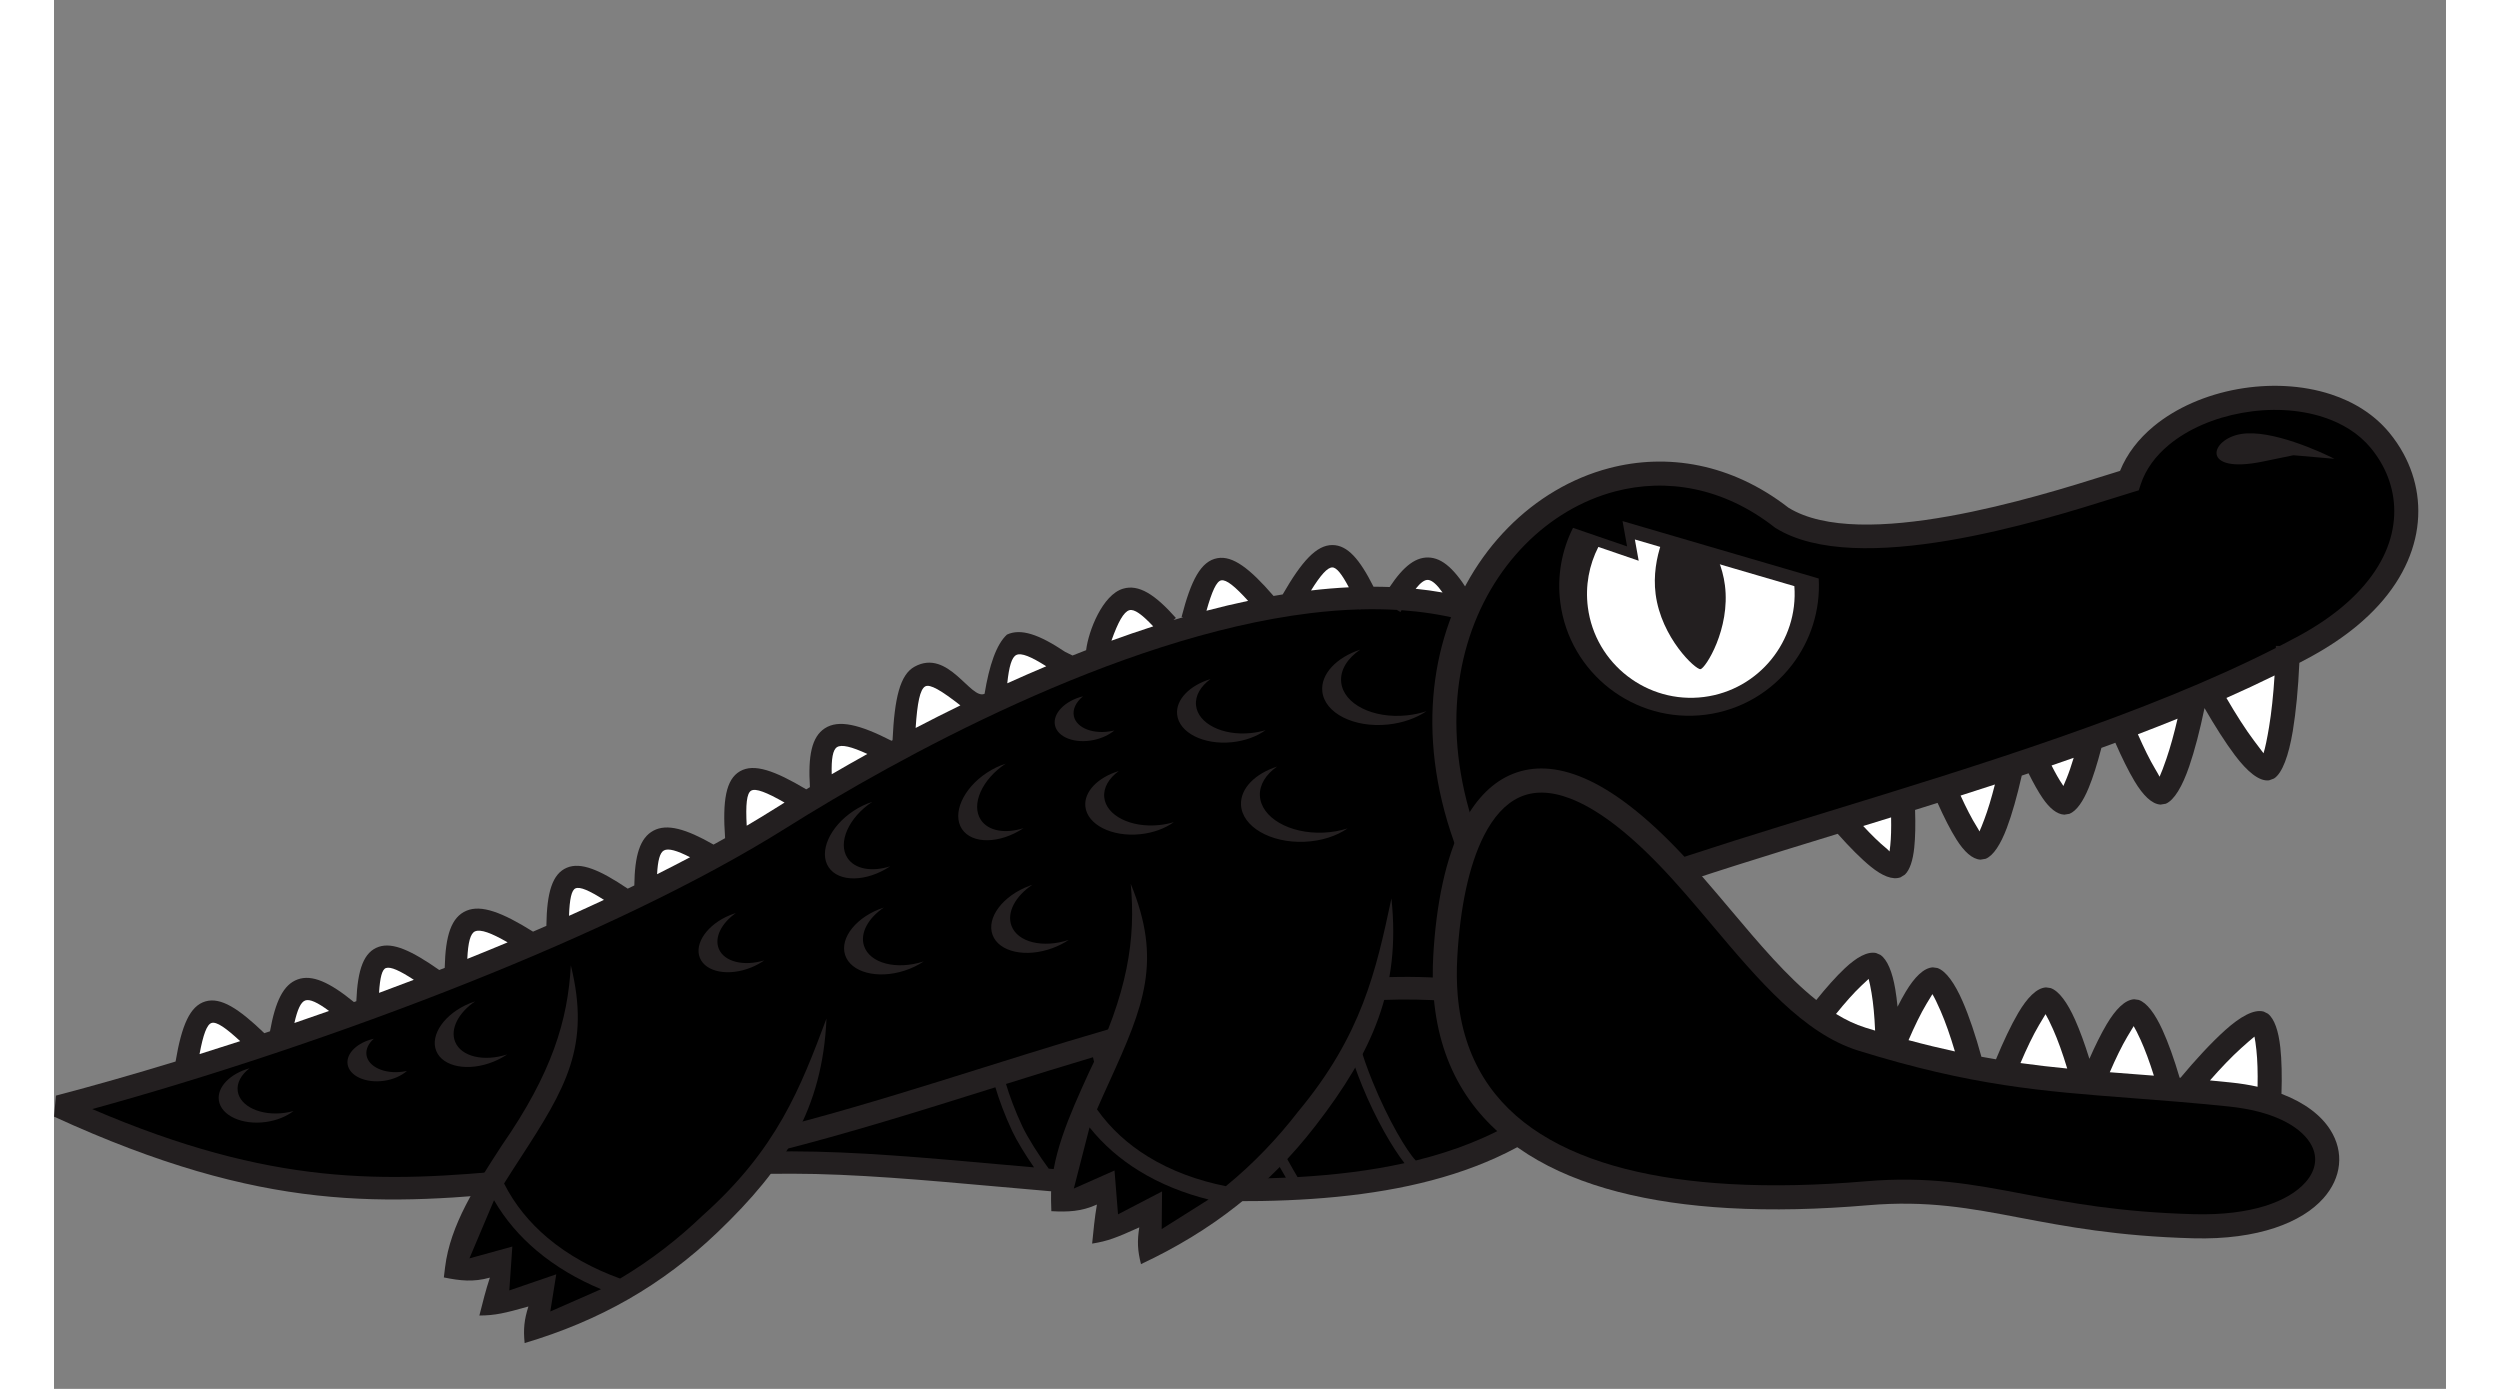 <svg
   xmlns:dc="http://purl.org/dc/elements/1.1/"
   xmlns:cc="http://creativecommons.org/ns#"
   xmlns:rdf="http://www.w3.org/1999/02/22-rdf-syntax-ns#"
   xmlns:svg="http://www.w3.org/2000/svg"
   xmlns="http://www.w3.org/2000/svg"
   version="1.1"
   viewBox="0 -50 310 180" height="100px" width="180px">
  <rect x="0" y="-50" width="310" height="180" fill="#808080" stroke="none"/>
  <g
     transform="matrix(1.25,0,0,-1.25,448.131,862.329)"
     class="body">
    <path
       d="m -211.372,667.713 c -1.56,2.728 -2.901,4.153 -4.38,4.33 -1.5,0.18 -2.813,-0.852 -4.274,-3.042 -0.554,0.021 -1.111,0.03 -1.673,0.031 -1.434,2.855 -2.691,4.312 -4.257,4.321 0,0 -0.004,0 -0.004,0 -1.651,0.008 -3.172,-1.677 -5.155,-5.12 -0.315,-0.051 -0.631,-0.104 -0.947,-0.159 -2.472,2.868 -4.227,4.189 -5.801,3.922 -1.742,-0.295 -2.76,-2.307 -3.734,-6.087 0,0 0.153,-0.039 0.153,-0.039 -0.331,-0.096 -0.661,-0.193 -0.991,-0.293 0,0 0.245,0.219 0.245,0.219 -2.173,2.45 -3.851,3.512 -5.475,3.032 -2.127,-0.628 -3.59,-4.376 -3.831,-6.375 -0.471,-0.182 -0.942,-0.366 -1.409,-0.553 0,0 -0.768,0.378 -0.768,0.378 -2.717,1.82 -4.599,2.46 -6.03,1.791 -1.098,-1.007 -1.834,-3.176 -2.321,-6.137 -1.45,-0.681 -3.753,4.736 -7.261,2.81 -1.505,-0.827 -2.077,-3.241 -2.28,-7.616 0,0 0.01,-4.9e-4 0.01,-4.9e-4 -0.04,-0.021 -0.079,-0.042 -0.119,-0.064 -3.338,1.708 -5.489,2.214 -6.911,1.292 -1.37,-0.889 -1.75,-2.854 -1.548,-6.1 -0.128,-0.076 -0.254,-0.153 -0.381,-0.229 -3.291,1.954 -5.419,2.714 -6.871,1.874 -1.461,-0.845 -1.822,-3.028 -1.542,-6.936 -0.396,-0.223 -0.795,-0.445 -1.197,-0.666 -2.886,1.65 -4.833,2.187 -6.225,1.449 -1.418,-0.753 -1.951,-2.594 -1.99,-5.687 -0.227,-0.11 -0.456,-0.22 -0.684,-0.331 -2.903,1.955 -4.861,2.781 -6.309,2.172 -1.51,-0.636 -2.08,-2.547 -2.126,-6.03 -0.459,-0.2 -0.92,-0.4 -1.383,-0.599 -3.226,2.021 -5.365,2.806 -6.883,2.177 -1.6,-0.663 -2.2,-2.582 -2.273,-5.933 -0.189,-0.075 -0.377,-0.149 -0.566,-0.222 -2.854,2 -4.798,2.896 -6.256,2.41 -1.562,-0.523 -2.208,-2.313 -2.342,-5.644 -0.083,-0.031 -0.166,-0.06 -0.248,-0.09 -2.537,2.071 -4.349,2.885 -5.836,2.348 -1.496,-0.542 -2.315,-2.302 -2.867,-5.377 -0.196,-0.065 -0.392,-0.13 -0.587,-0.196 -2.667,2.567 -4.522,3.753 -6.101,3.296 -1.607,-0.466 -2.467,-2.458 -3.101,-6.235 -4.386,-1.339 -8.565,-2.528 -12.405,-3.535 0,0 -0.195,-2.181 -0.195,-2.181 21.824,-10.009 34.237,-9.228 49.931,-7.64 3.285,0.158 6.557,0.49 9.814,0.96 5.029,0.436 10.531,0.771 16.788,0.764 6.434,-0.005 13.728,-0.659 21.298,-1.336 28.885,-2.585 61.676,-5.52 69.384,24.963 1.05,4.147 1.15,8.305 0.391,12.375 -0.777,4.169 -2.452,8.233 -4.926,12.086 -3.931,6.119 -9.316,9.709 -15.547,11.454 0,0 0,0 0,0 z"
       style="fill:#231f20;fill-opacity:1;fill-rule:nonzero;stroke:none" />
    <path
       d="m -295.978,639.225 c 0.074,1.426 0.287,2.241 0.713,2.466 0.458,0.243 1.335,-9.6e-4 2.708,-0.706 -1.117,-0.591 -2.26,-1.177 -3.42,-1.76 0,0 0,0 0,0 z m -9.131,-4.316 c 0.06,1.749 0.259,2.672 0.677,2.849 0.469,0.196 1.428,-0.228 2.948,-1.193 -1.192,-0.557 -2.402,-1.109 -3.625,-1.655 0,0 0,0 0,0 z m -10.546,-4.463 c 0.08,1.71 0.317,2.65 0.811,2.857 0.575,0.237 1.661,-0.158 3.371,-1.145 -1.385,-0.579 -2.779,-1.15 -4.181,-1.712 0,0 0,0 0,0 z m -9.15,-3.524 c 0.099,1.607 0.313,2.44 0.718,2.575 0.491,0.164 1.433,-0.267 2.889,-1.219 -1.201,-0.459 -2.405,-0.912 -3.607,-1.355 0,0 0,0 0,0 z m -8.777,-3.124 c 0.314,1.394 0.662,2.17 1.122,2.337 0.473,0.17 1.272,-0.197 2.472,-1.087 -1.203,-0.426 -2.401,-0.841 -3.594,-1.25 0,0 0,0 0,0 z m -9.834,-3.225 c 0.38,2.039 0.761,3.091 1.258,3.233 0.512,0.149 1.463,-0.506 2.954,-1.889 -1.42,-0.46 -2.824,-0.909 -4.212,-1.344 0,0 0,0 0,0 z m 74.246,33.815 c 0.171,2.613 0.452,4.012 0.994,4.31 0.496,0.272 1.664,-0.422 3.644,-1.968 -1.591,-0.777 -3.139,-1.56 -4.637,-2.341 0,0 0,0 0,0 z m -8.701,-4.798 c -0.044,1.599 0.109,2.524 0.543,2.807 0.475,0.308 1.491,0.059 3.153,-0.704 -1.289,-0.717 -2.524,-1.42 -3.697,-2.103 0,0 0,0 0,0 z m -8.814,-5.337 c -0.12,2.194 -0.002,3.367 0.46,3.635 0.475,0.274 1.6,-0.173 3.464,-1.234 -0.345,-0.214 -0.681,-0.424 -1.008,-0.628 -0.942,-0.592 -1.916,-1.185 -2.917,-1.773 0,0 0,0 0,0 z m 69.354,24.565 c 0.523,0.652 0.949,0.961 1.308,0.918 0.418,-0.05 0.901,-0.482 1.486,-1.304 -0.917,0.164 -1.85,0.29 -2.794,0.386 0,0 0,0 0,0 z m -10.845,-0.174 c 0.999,1.605 1.697,2.393 2.211,2.39 0,0 -0.004,0 -0.004,0 0.447,-0.002 0.99,-0.698 1.712,-2.062 -1.292,-0.063 -2.601,-0.174 -3.919,-0.328 0,0 0,0 0,0 z m -20.695,-5.206 c 0.693,1.948 1.271,2.987 1.859,3.16 0.504,0.148 1.297,-0.423 2.475,-1.674 -1.45,-0.467 -2.897,-0.964 -4.333,-1.486 0,0 0,0 0,0 z m 9.852,3.103 c 0.57,2.015 1.038,3.069 1.542,3.154 0.53,0.089 1.412,-0.62 2.777,-2.129 -1.434,-0.302 -2.876,-0.645 -4.318,-1.024 0,0 0,0 0,0 z m -20.65,-7.521 c 0.18,1.742 0.462,2.713 0.946,2.939 0.511,0.239 1.503,-0.163 3.094,-1.175 -1.364,-0.574 -2.713,-1.164 -4.04,-1.765 0,0 0,0 0,0 z"
       style="fill:#ffffff;fill-opacity:1;fill-rule:nonzero;stroke:none" />
    <path
       d="m -219.284,666.629 c 0,0 0.381,-0.221 0.381,-0.221 0.038,0.065 0.076,0.126 0.111,0.189 2.03,-0.143 3.997,-0.437 5.882,-0.903 0.045,-0.085 0.09,-0.169 0.136,-0.256 0,0 0.282,0.149 0.282,0.149 5.936,-1.561 11.042,-4.866 14.711,-10.577 2.318,-3.61 3.883,-7.396 4.603,-11.258 0.696,-3.739 0.602,-7.564 -0.363,-11.386 -0.809,-3.197 -1.926,-5.998 -3.309,-8.453 -19.696,9.566 -41.84,2.622 -65.358,-4.754 -12.005,-3.765 -24.373,-7.644 -36.902,-9.447 -2.697,-0.234 -5.251,-0.495 -7.713,-0.747 -0.619,-0.063 -1.231,-0.125 -1.838,-0.188 -0.615,-0.029 -1.23,-0.054 -1.845,-0.071 0,0 0.002,-0.113 0.002,-0.113 -13.828,-1.352 -25.364,-1.736 -44.039,6.282 11.582,3.181 25.663,7.788 39.17,13.183 12.135,4.845 23.819,10.331 32.837,16 11.252,7.072 34.149,19.762 54.238,22.227 1.742,0.214 3.462,0.349 5.151,0.397 0.006,-0.015 0.011,-0.028 0.018,-0.042 0,0 0.099,0.044 0.099,0.044 1.268,0.034 2.517,0.017 3.745,-0.055 0,0 0,0 0,0 z"
       style="fill-opacity:1;fill-rule:nonzero;stroke:none"
       class="colored" />
    <path
       d="m -260.904,617.132 c 0.355,-1.207 0.979,-2.919 1.746,-4.545 0.464,-0.988 1.385,-2.498 2.262,-3.759 -1.195,0.104 -2.388,0.211 -3.572,0.316 -7.612,0.683 -14.949,1.338 -21.509,1.346 -0.534,0 -1.064,-0.002 -1.587,-0.007 7.457,1.882 14.816,4.19 22.045,6.457 0.205,0.065 0.409,0.129 0.615,0.193 0,0 0,0 0,0 z"
       style="fill-opacity:1;fill-rule:nonzero;stroke:none"
       class="colored" />
    <path
       d="m -250.784,620.249 c 0.401,-1.839 1.087,-3.869 1.968,-5.758 0.872,-1.872 2.651,-4.759 4.143,-6.571 -3.562,0.192 -7.147,0.471 -10.701,0.777 -0.955,1.274 -2.193,3.233 -2.734,4.384 -0.756,1.607 -1.366,3.275 -1.694,4.397 3.032,0.95 6.04,1.885 9.019,2.771 0,0 0,0 0,0 z"
       style="fill-opacity:1;fill-rule:nonzero;stroke:none"
       class="colored" />
    <path
       d="m -237.542,623.785 c 0.31,-2.226 1.107,-4.643 2.054,-6.892 1.343,-3.189 3.437,-7.004 4.703,-9.129 -3.98,-0.176 -8.097,-0.116 -12.255,0.075 -1.469,1.438 -3.734,5.024 -4.721,7.143 -0.859,1.844 -1.526,3.824 -1.904,5.599 4.098,1.202 8.142,2.3 12.123,3.204 0,0 0,0 0,0 z"
       style="fill-opacity:1;fill-rule:nonzero;stroke:none"
       class="colored" />
    <path
       d="m -217.315,609.541 c -0.925,0.946 -2.866,4.209 -4.488,8.195 -1.063,2.609 -1.954,5.506 -2.286,8.241 9.119,0.787 17.828,-0.145 26.005,-4.06 -4.519,-6.674 -11.269,-10.417 -19.231,-12.376 0,0 0,0 0,0 z"
       style="fill-opacity:1;fill-rule:nonzero;stroke:none"
       class="colored" />
    <path
       d="m -225.249,625.87 c 0.342,-2.857 1.268,-5.868 2.368,-8.572 1.419,-3.484 3.183,-6.489 4.395,-8.031 -3.504,-0.775 -7.23,-1.226 -11.09,-1.444 -1.004,1.671 -3.352,5.983 -4.84,9.519 -0.926,2.202 -1.703,4.557 -1.986,6.696 3.777,0.822 7.497,1.46 11.153,1.832 0,0 0,0 0,0 z"
       style="fill-opacity:1;fill-rule:nonzero;stroke:none"
       class="colored" />
    <path
       d="m -246.315,633.89 c 1.709,-9.698 -7.897,-19.422 -7.651,-28.501 2.79,-0.15 4.928,1.844 5.611,1.965 -0.467,-0.082 -0.95,-2.449 -1.218,-5.117 2.085,0.224 4.413,2.641 4.925,2.731 0.163,-1.537 -0.56,-3.836 -0.384,-4.523 16.759,7.84 24.91,25.906 24.5,31.725 0,0 -25.784,1.719 -25.784,1.719 0,0 0,0 0,0 z"
       style="fill-opacity:1;fill-rule:evenodd;stroke:none"
       class="colored" />
    <path
       d="m -237.009,606.879 c -2.869,0.574 -5.649,1.569 -8.095,3.081 -2.033,1.253 -3.836,2.864 -5.264,4.883 0.413,0.956 0.852,1.92 1.292,2.887 3.575,7.854 5.496,12.516 2.203,20.502 0.533,-5.655 -0.264,-11.31 -4.32,-19.54 -2.045,-4.492 -4.058,-8.913 -3.938,-13.336 0,0 0.03,-1.068 0.03,-1.068 1.712,-0.092 3.106,-0.043 4.724,0.687 -0.233,-1.341 -0.358,-2.694 -0.495,-4.048 1.629,0.257 2.534,0.619 4.889,1.681 -0.227,-1.415 -0.183,-2.406 0.176,-3.808 7.309,3.419 13.179,7.982 18.121,14.38 5.887,7.624 8.834,14.224 7.844,23.533 -1.595,-7.486 -3.058,-14.162 -9.683,-22.114 -2.083,-2.696 -4.577,-5.349 -7.483,-7.718 0,0 0,0 0,0 z"
       style="fill:#231f20;fill-opacity:1;fill-rule:nonzero;stroke:none" />
    <path
       d="m -251.141,612.975 c 1.454,-1.823 3.195,-3.309 5.12,-4.498 2.215,-1.368 4.674,-2.342 7.22,-2.981 0,0 -4.86,-3.063 -4.86,-3.063 0,0 0.039,3.902 0.039,3.902 0,0 -4.566,-2.375 -4.566,-2.375 0,0 -0.364,4.545 -0.364,4.545 0,0 -4.218,-1.871 -4.218,-1.871 0,0 1.629,6.341 1.629,6.341 0,0 0,0 0,0 z"
       style="fill-opacity:1;fill-rule:nonzero;stroke:none"
       class="colored" />
    <path
       d="m -305.012,625.394 c 0.255,-9.843 -10.688,-18.037 -11.789,-27.051 2.736,-0.562 5.147,1.093 5.839,1.11 -0.474,-0.012 -1.301,-2.281 -1.962,-4.879 2.096,-0.087 4.756,1.958 5.275,1.971 -0.066,-1.543 -1.122,-3.71 -1.05,-4.416 17.735,5.269 28.475,21.929 28.932,27.744 0,0 -25.246,5.521 -25.246,5.521 0,0 0,0 0,0 z"
       style="fill-opacity:1;fill-rule:evenodd;stroke:none"
       class="colored" />
    <path
       d="m -299.812,597.302 c -2.752,0.993 -5.353,2.39 -7.548,4.246 -1.824,1.542 -3.369,3.402 -4.483,5.609 0.551,0.886 1.128,1.772 1.706,2.664 4.701,7.237 7.29,11.563 5.218,19.95 -0.312,-5.672 -1.937,-11.146 -7.168,-18.684 -2.689,-4.14 -5.334,-8.213 -5.871,-12.606 0,0 -0.129,-1.062 -0.129,-1.062 1.679,-0.344 3.065,-0.501 4.773,-0.021 -0.429,-1.291 -0.754,-2.61 -1.09,-3.929 1.649,0.012 2.599,0.236 5.084,0.936 -0.434,-1.364 -0.537,-2.352 -0.39,-3.79 7.734,2.298 14.215,5.94 20.051,11.536 6.952,6.666 10.844,12.756 11.244,22.11 -2.687,-7.168 -5.122,-13.554 -12.853,-20.436 -2.46,-2.358 -5.32,-4.611 -8.545,-6.523 0,0 0,0 0,0 z"
       style="fill:#231f20;fill-opacity:1;fill-rule:nonzero;stroke:none" />
    <path
       d="m -312.884,605.424 c 1.168,-2.018 2.67,-3.746 4.396,-5.206 1.989,-1.682 4.276,-3.009 6.7,-4.019 0,0 -5.261,-2.31 -5.261,-2.31 0,0 0.617,3.854 0.617,3.854 0,0 -4.867,-1.672 -4.867,-1.672 0,0 0.313,4.549 0.313,4.549 0,0 -4.448,-1.226 -4.448,-1.226 0,0 2.55,6.03 2.55,6.03 0,0 0,0 0,0 z"
       style="fill-opacity:1;fill-rule:nonzero;stroke:none"
       class="colored" />
    <path
       d="m -186.551,671.575 c -0.357,-0.572 -0.527,-1.266 -0.435,-1.984 0.213,-1.656 1.736,-2.833 3.391,-2.62 1.513,0.194 2.624,1.481 2.643,2.964 0,0 -5.6,1.639 -5.6,1.639 0,0 0,0 0,0 z"
       style="fill-opacity:1;fill-rule:evenodd;stroke:none"
       class="colored" />
    <path
       d="m -251.822,657.668 c -1.871,-0.459 -3.164,-1.785 -2.902,-3.007 0.271,-1.255 2.086,-1.936 4.043,-1.515 0.841,0.181 1.576,0.538 2.117,0.985 -0.053,-0.013 -0.105,-0.025 -0.159,-0.037 -1.956,-0.422 -3.771,0.26 -4.042,1.515 -0.153,0.715 0.226,1.467 0.944,2.059 0,0 0,0 0,0 z m -36.599,-22.688 c -2.326,-0.946 -3.726,-2.936 -3.12,-4.429 0.608,-1.492 3,-1.939 5.327,-0.992 0.496,0.203 0.949,0.451 1.351,0.733 -2.122,-0.646 -4.164,-0.155 -4.719,1.208 -0.477,1.174 0.288,2.655 1.768,3.695 -0.202,-0.061 -0.404,-0.132 -0.607,-0.215 0,0 0,0 0,0 z m 15.958,0.793 c -2.799,-0.917 -4.603,-3.125 -4.019,-4.925 0.585,-1.804 3.356,-2.532 6.167,-1.619 0.738,0.239 1.406,0.567 1.983,0.956 -0.009,-0.003 -0.018,-0.006 -0.025,-0.008 -2.812,-0.913 -5.582,-0.185 -6.167,1.62 -0.432,1.332 0.442,2.886 2.06,3.976 0,0 0,0 0,0 z m -3.151,10.013 c -2.466,-1.629 -3.625,-4.248 -2.58,-5.831 1.045,-1.583 3.909,-1.546 6.376,0.084 0.003,0.002 0.006,0.004 0.01,0.007 -1.875,-0.599 -3.652,-0.316 -4.427,0.858 -1.044,1.581 0.109,4.194 2.567,5.823 -0.649,-0.208 -1.311,-0.521 -1.946,-0.94 0,0 0,0 0,0 z m 13.825,3.956 c -2.467,-1.629 -3.626,-4.248 -2.581,-5.831 1.045,-1.583 3.909,-1.546 6.375,0.084 0.004,9.6e-4 0.006,0.004 0.01,0.006 -1.874,-0.599 -3.651,-0.316 -4.426,0.859 -1.043,1.58 0.109,4.193 2.568,5.823 -0.651,-0.208 -1.312,-0.521 -1.946,-0.941 0,0 0,0 0,0 z m 4.429,-11.716 c -2.772,-1.027 -4.494,-3.315 -3.835,-5.095 0.658,-1.778 3.457,-2.392 6.228,-1.364 0.613,0.228 1.176,0.516 1.672,0.848 -2.676,-0.883 -5.306,-0.251 -5.941,1.466 -0.514,1.385 0.417,3.079 2.163,4.245 -0.096,-0.032 -0.191,-0.064 -0.286,-0.1 0,0 0,0 0,0 z m 9.249,11.894 c -2.153,-0.652 -3.623,-2.13 -3.463,-3.676 0.196,-1.887 2.753,-3.176 5.693,-2.871 1.37,0.142 2.586,0.606 3.476,1.251 -0.476,-0.144 -0.985,-0.248 -1.518,-0.303 -2.939,-0.305 -5.497,0.985 -5.693,2.872 -0.104,1.007 0.485,1.986 1.504,2.727 0,0 0,0 0,0 z m 9.515,9.538 c -2.153,-0.652 -3.624,-2.13 -3.464,-3.676 0.196,-1.886 2.753,-3.177 5.693,-2.871 1.37,0.142 2.587,0.605 3.476,1.252 -0.477,-0.145 -0.984,-0.248 -1.517,-0.303 -2.94,-0.306 -5.498,0.985 -5.693,2.871 -0.104,1.008 0.485,1.987 1.505,2.727 0,0 0,0 0,0 z m 6.899,-9.074 c -2.265,-0.728 -3.813,-2.258 -3.74,-3.955 0.097,-2.267 3.057,-3.993 6.59,-3.841 1.755,0.075 3.328,0.599 4.456,1.386 -0.762,-0.246 -1.606,-0.4 -2.498,-0.438 -3.532,-0.151 -6.493,1.575 -6.591,3.842 -0.048,1.141 0.638,2.208 1.782,3.005 0,0 0,0 0,0 z m 8.619,12.125 c -2.459,-0.813 -4.118,-2.537 -3.929,-4.334 0.236,-2.258 3.298,-3.798 6.815,-3.429 1.551,0.162 2.936,0.669 3.982,1.379 -0.628,-0.208 -1.308,-0.355 -2.024,-0.431 -3.518,-0.369 -6.578,1.171 -6.815,3.429 -0.132,1.262 0.644,2.486 1.971,3.386 0,0 0,0 0,0 z M -338.234,619.104 c -2.001,-0.557 -3.376,-1.939 -3.181,-3.324 0.225,-1.584 2.421,-2.591 4.89,-2.242 1.13,0.16 2.126,0.578 2.854,1.135 -0.287,-0.08 -0.585,-0.143 -0.895,-0.187 -2.469,-0.35 -4.665,0.657 -4.89,2.241 -0.122,0.859 0.361,1.716 1.222,2.376 0,0 0,0 0,0 z m 12.886,3.063 c -1.685,-0.377 -2.878,-1.504 -2.72,-2.633 0.174,-1.223 1.867,-1.999 3.773,-1.729 0.971,0.137 1.813,0.522 2.384,1.026 -0.138,-0.031 -0.281,-0.058 -0.425,-0.078 -1.906,-0.27 -3.599,0.507 -3.773,1.729 -0.085,0.6 0.212,1.198 0.761,1.685 0,0 0,0 0,0 z m 9.957,3.675 c -2.596,-1.056 -4.16,-3.276 -3.482,-4.943 0.678,-1.665 3.346,-2.163 5.943,-1.106 0.511,0.208 0.982,0.461 1.405,0.747 -2.413,-0.778 -4.76,-0.239 -5.39,1.308 -0.544,1.338 0.355,3.033 2.075,4.196 -0.184,-0.059 -0.368,-0.126 -0.551,-0.201 0,0 0,0 0,0 z"
       style="fill:#231f20;fill-opacity:1;fill-rule:evenodd;stroke:none" />
  </g>
  <g
     transform="matrix(1.25,0,0,-1.25,448.131,862.329)"
     class="upper_jaw">
    <path
       d="m -173.57,643.413 c 1.216,-1.368 2.417,-2.585 3.429,-3.405 1.172,-0.951 2.241,-1.405 3.082,-1.108 0,0 0.456,0.285 0.456,0.285 0.515,0.499 0.83,1.477 0.967,2.791 0.112,1.068 0.137,2.409 0.086,3.913 0.775,0.242 1.552,0.486 2.332,0.731 0.666,-1.485 1.338,-2.813 1.948,-3.779 0.8,-1.271 1.648,-2.062 2.504,-2.107 0,0 0.538,0.09 0.538,0.09 0.802,0.333 1.547,1.491 2.188,3.188 0.534,1.412 1.07,3.303 1.551,5.437 0.237,0.079 0.47,0.158 0.706,0.237 0.505,-1.021 1.002,-1.91 1.462,-2.581 0.711,-1.036 1.465,-1.667 2.244,-1.707 0,0 0.54,0.089 0.54,0.089 0.73,0.304 1.403,1.268 1.987,2.689 0.449,1.092 0.9,2.52 1.319,4.147 0.483,0.175 0.964,0.352 1.445,0.53 0.668,-1.525 1.354,-2.922 1.991,-3.986 0.869,-1.453 1.788,-2.377 2.698,-2.425 0,0 0.54,0.089 0.54,0.089 0.88,0.368 1.719,1.799 2.431,3.875 0.558,1.627 1.109,3.732 1.585,6.043 1.056,-1.828 2.166,-3.582 3.153,-4.893 1.27,-1.684 2.511,-2.732 3.54,-2.6 0,0 0.512,0.189 0.512,0.189 0.865,0.554 1.526,2.391 1.948,4.922 0.326,1.965 0.564,4.438 0.68,7.072 0.38,0.201 0.76,0.402 1.134,0.605 1.859,1.009 3.46,2.088 4.818,3.214 3.399,2.816 5.315,5.942 6.041,9.021 0,0 8e-4,-0.004 8e-4,-0.004 0.74,3.137 0.24,6.204 -1.194,8.846 -0.418,0.773 -0.917,1.507 -1.484,2.192 -1.565,1.887 -3.67,3.189 -6.034,3.963 -3.006,0.985 -6.438,1.125 -9.689,0.538 -3.255,-0.588 -6.359,-1.914 -8.7,-3.854 -1.549,-1.283 -2.765,-2.834 -3.485,-4.62 -0.453,-0.138 -0.859,-0.266 -1.319,-0.41 -7.252,-2.278 -25.579,-8.037 -33.06,-3.404 -5.933,4.602 -12.582,5.678 -18.601,4.093 -3.893,-1.025 -7.511,-3.166 -10.484,-6.184 -2.96,-3.005 -5.286,-6.88 -6.611,-11.387 -2.607,-8.868 -1.344,-20.194 6.603,-32.13 0,0 0.708,-1.064 0.708,-1.064 0,0 1.046,0.733 1.046,0.733 5.491,3.849 17.935,7.67 32.236,12.06 0.071,0.021 0.142,0.043 0.213,0.065 0,0 0,0 0,0 z"
       style="fill:#231f20;fill-opacity:1;fill-rule:nonzero;stroke:none" />
    <path
       d="m -206.372,634.033 c -6.886,10.86 -7.956,21.044 -5.613,29.02 1.205,4.1 3.312,7.616 5.99,10.333 2.663,2.704 5.888,4.617 9.35,5.528 5.322,1.401 11.229,0.425 16.514,-3.711 0,0 0.109,-0.079 0.109,-0.079 8.441,-5.267 27.582,0.747 35.153,3.126 0.87,0.273 1.608,0.506 1.883,0.587 0,0 0.627,0.187 0.627,0.187 0,0 0.203,0.618 0.203,0.618 0.52,1.584 1.556,2.963 2.925,4.098 1.999,1.657 4.698,2.796 7.561,3.313 2.868,0.519 5.869,0.404 8.468,-0.447 1.94,-0.636 3.65,-1.681 4.889,-3.177 0.47,-0.566 0.877,-1.167 1.218,-1.794 1.148,-2.117 1.549,-4.575 0.957,-7.086 0,0 0.002,-0.005 0.002,-0.005 -0.606,-2.572 -2.255,-5.22 -5.203,-7.664 -1.242,-1.029 -2.709,-2.019 -4.42,-2.947 -0.649,-0.353 -1.309,-0.701 -1.979,-1.045 0,0 -0.404,0.009 -0.404,0.009 -0.002,-0.072 -0.004,-0.145 -0.006,-0.218 -13.463,-6.848 -30.981,-12.226 -46.361,-16.947 -13.661,-4.194 -25.65,-7.875 -31.86,-11.699 0,0 0,0 0,0 z"
       style="fill-opacity:1;fill-rule:nonzero;stroke:none"
       class="colored" />
    <path
       d="m -157.273,648.528 c -0.355,-1.405 -0.729,-2.648 -1.104,-3.637 -0.194,-0.515 -0.362,-0.933 -0.497,-1.233 -0.069,0.14 -0.163,0.31 -0.287,0.506 -0.519,0.825 -1.093,1.948 -1.671,3.214 1.185,0.379 2.371,0.761 3.559,1.15 0,0 0,0 0,0 z"
       style="fill:#ffffff;fill-opacity:1;fill-rule:nonzero;stroke:none" />
    <path
       d="m -149.104,651.295 c -0.251,-0.837 -0.503,-1.572 -0.752,-2.176 -0.12,-0.294 -0.227,-0.546 -0.318,-0.748 -0.023,0.043 -0.053,0.09 -0.087,0.139 -0.352,0.513 -0.738,1.194 -1.138,1.987 0.766,0.264 1.532,0.529 2.295,0.798 0,0 0,0 0,0 z"
       style="fill:#ffffff;fill-opacity:1;fill-rule:nonzero;stroke:none" />
    <path
       d="m -128.277,659.833 c -0.125,-1.999 -0.321,-3.847 -0.574,-5.361 -0.202,-1.214 -0.397,-2.159 -0.572,-2.708 -0.216,0.282 -0.554,0.731 -0.974,1.289 -0.888,1.179 -1.898,2.767 -2.874,4.446 1.709,0.758 3.377,1.535 4.994,2.333 0,0 0,0 0,0 z"
       style="fill:#ffffff;fill-opacity:1;fill-rule:nonzero;stroke:none" />
    <path
       d="m -138.333,655.352 c -0.366,-1.574 -0.756,-2.989 -1.151,-4.137 -0.283,-0.825 -0.527,-1.474 -0.716,-1.884 -0.11,0.206 -0.26,0.481 -0.46,0.814 -0.555,0.928 -1.172,2.187 -1.789,3.588 1.387,0.53 2.76,1.069 4.116,1.619 0,0 0,0 0,0 z"
       style="fill:#ffffff;fill-opacity:1;fill-rule:nonzero;stroke:none" />
    <path
       d="m -168.035,645.117 c 0.021,-1.141 -0.003,-2.124 -0.083,-2.889 -0.026,-0.249 -0.051,-0.464 -0.077,-0.644 -0.093,0.104 -0.214,0.227 -0.375,0.357 -0.676,0.548 -1.49,1.346 -2.359,2.282 0.958,0.295 1.923,0.592 2.894,0.893 0,0 0,0 0,0 z"
       style="fill:#ffffff;fill-opacity:1;fill-rule:nonzero;stroke:none" />
    <path
       d="m -122.074,682.294 c -1.369,0.699 -6.532,3.076 -9.655,2.575 -3.286,-0.528 -4.258,-4.199 2.223,-2.862 0,0 3.185,0.657 3.185,0.657 0,0 4.248,-0.37 4.248,-0.37 0,0 0,0 0,0 z"
       style="fill:#231f20;fill-opacity:1;fill-rule:evenodd;stroke:none" />
    <path
       d="m -201.015,675.134 c -1.162,-2.313 -1.672,-4.983 -1.318,-7.735 0.943,-7.354 7.712,-12.583 15.066,-11.638 3.678,0.472 6.824,2.4 8.932,5.13 1.926,2.494 2.986,5.659 2.794,8.993 0,0 -20.339,5.952 -20.339,5.952 0,0 0.471,-2.624 0.471,-2.624 0,0 -5.605,1.922 -5.605,1.922 0,0 0,0 0,0 z"
       style="fill:#231f20;fill-opacity:1;fill-rule:nonzero;stroke:none" />
    <path
       d="m -198.387,673.158 c -0.954,-1.865 -1.375,-4.024 -1.089,-6.251 0.754,-5.88 6.167,-10.061 12.047,-9.306 5.695,0.731 9.795,5.83 9.363,11.491 0,0 -16.537,4.839 -16.537,4.839 0,0 0.396,-2.206 0.396,-2.206 0,0 -4.18,1.433 -4.18,1.433 0,0 0,0 0,0 z"
       style="fill:#ffffff;fill-opacity:1;fill-rule:evenodd;stroke:none" />
    <path
       d="m -185.266,669.193 c -0.121,0.942 -0.372,1.831 -0.7,2.648 0,0 -5.878,1.72 -5.878,1.72 -0.511,-1.498 -0.854,-3.354 -0.606,-5.29 0.584,-4.543 4.149,-7.852 4.651,-7.787 0.503,0.064 3.117,4.167 2.533,8.709 0,0 0,0 0,0 z"
       style="fill:#231f20;fill-opacity:1;fill-rule:evenodd;stroke:none" />
  </g>
  <g
     transform="matrix(1.25,0,0,-1.25,448.131,862.329)"
     class="lower_jaw">
    <path
       d="m -158.673,620.299 c -0.597,2.192 -1.276,4.203 -1.947,5.743 -0.813,1.866 -1.719,3.147 -2.612,3.458 0,0 -0.479,0.068 -0.479,0.068 -0.947,-0.055 -1.901,-1.023 -2.794,-2.508 -0.283,-0.471 -0.571,-1.003 -0.862,-1.576 -0.065,0.666 -0.145,1.283 -0.239,1.839 -0.299,1.76 -0.812,3.04 -1.539,3.539 0,0 -0.448,0.192 -0.448,0.192 -0.902,0.191 -2.032,-0.449 -3.237,-1.582 -0.915,-0.86 -1.945,-2.023 -2.962,-3.288 -3.041,2.418 -5.945,5.863 -8.877,9.345 -1.845,2.188 -3.699,4.388 -5.632,6.392 -3.819,3.957 -7.177,6.355 -10.094,7.478 -2.771,1.067 -5.178,1.016 -7.233,0.069 -2.015,-0.931 -3.625,-2.711 -4.853,-5.133 -1.729,-3.406 -2.715,-8.14 -3.022,-13.545 -0.086,-1.51 -0.067,-2.951 0.049,-4.325 0.64,-7.513 4.216,-12.771 9.747,-16.273 5.402,-3.42 12.646,-5.118 20.797,-5.582 4.577,-0.262 9.456,-0.134 14.462,0.293 6.196,0.529 10.606,-0.311 15.741,-1.287 4.77,-0.906 10.147,-1.929 18,-2.139 6.753,-0.182 11.287,1.67 13.487,4.144 0.953,1.071 1.495,2.262 1.62,3.479 0.128,1.236 -0.173,2.48 -0.909,3.635 -0.94,1.477 -2.625,2.799 -5.053,3.721 0.061,1.827 0.024,3.49 -0.119,4.807 -0.185,1.704 -0.606,2.963 -1.285,3.499 0,0 -0.435,0.22 -0.435,0.22 -1.01,0.286 -2.446,-0.533 -3.999,-1.928 -1.451,-1.303 -3.138,-3.139 -4.632,-4.934 -0.029,0.002 -0.059,0.005 -0.089,0.007 -0.564,1.92 -1.182,3.648 -1.787,4.97 -0.762,1.666 -1.605,2.801 -2.451,3.095 0,0 -0.478,0.068 -0.478,0.068 -0.965,-0.056 -1.94,-1.064 -2.851,-2.599 -0.583,-0.982 -1.198,-2.232 -1.789,-3.577 -0.478,1.542 -0.988,2.939 -1.49,4.064 -0.787,1.764 -1.662,2.971 -2.53,3.273 0,0 -0.479,0.068 -0.479,0.068 -0.973,-0.056 -1.961,-1.087 -2.882,-2.653 -0.756,-1.286 -1.563,-3.01 -2.303,-4.802 -0.499,0.084 -1.002,0.171 -1.513,0.266 0,0 0,0 0,0 z"
       style="fill:#231f20;fill-opacity:1;fill-rule:nonzero;stroke:none" />
    <path
       d="m -192.093,640.19 c 1.872,-1.938 3.7,-4.107 5.517,-6.264 4.766,-5.655 9.461,-11.228 15.15,-12.994 11.77,-3.652 19,-4.205 28.309,-4.917 3.052,-0.234 6.33,-0.484 10.064,-0.869 4.519,-0.465 7.311,-1.971 8.447,-3.754 0.419,-0.659 0.594,-1.358 0.522,-2.042 -0.072,-0.703 -0.404,-1.414 -0.994,-2.075 -1.762,-1.982 -5.617,-3.459 -11.561,-3.299 -7.733,0.207 -12.962,1.201 -17.604,2.084 -5.327,1.012 -9.901,1.882 -16.414,1.327 -4.882,-0.416 -9.641,-0.54 -14.108,-0.286 -7.764,0.443 -14.604,2.023 -19.608,5.192 -4.876,3.087 -8.029,7.732 -8.596,14.378 -0.105,1.244 -0.121,2.566 -0.042,3.971 0.29,5.082 1.19,9.479 2.758,12.57 0.973,1.917 2.194,3.302 3.675,3.985 1.442,0.666 3.196,0.675 5.288,-0.129 2.594,-0.999 5.649,-3.202 9.196,-6.878 0,0 0,0 0,0 z"
       style="fill-opacity:1;fill-rule:nonzero;stroke:none"
       class="colored" />
    <path
       d="m -134.976,617.846 c 1.111,1.267 2.25,2.461 3.242,3.352 0.6,0.539 1.084,0.961 1.372,1.191 0.067,-0.314 0.134,-0.792 0.2,-1.396 0.112,-1.043 0.152,-2.35 0.122,-3.804 -0.855,0.191 -1.774,0.34 -2.76,0.441 -0.743,0.077 -1.468,0.148 -2.176,0.215 0,0 0,0 0,0 z"
       style="fill:#ffffff;fill-opacity:1;fill-rule:nonzero;stroke:none" />
    <path
       d="m -145.362,618.694 c 0.603,1.398 1.234,2.701 1.823,3.695 0.281,0.472 0.506,0.849 0.654,1.087 0.183,-0.303 0.426,-0.79 0.712,-1.413 0.459,-1.006 0.933,-2.285 1.383,-3.724 -0.725,0.057 -1.436,0.111 -2.135,0.165 -0.827,0.064 -1.639,0.126 -2.438,0.189 0,0 0,0 0,0 z"
       style="fill:#ffffff;fill-opacity:1;fill-rule:nonzero;stroke:none" />
    <path
       d="m -154.622,619.645 c 0.63,1.483 1.295,2.875 1.916,3.929 0.293,0.499 0.53,0.895 0.683,1.142 0.2,-0.329 0.468,-0.874 0.784,-1.58 0.488,-1.094 0.991,-2.492 1.464,-4.059 -1.615,0.158 -3.215,0.34 -4.846,0.567 0,0 0,0 0,0 z"
       style="fill:#ffffff;fill-opacity:1;fill-rule:nonzero;stroke:none" />
    <path
       d="m -166.228,622.02 c 0.619,1.438 1.266,2.77 1.861,3.761 0.263,0.438 0.474,0.786 0.613,1.011 0.217,-0.354 0.51,-0.956 0.851,-1.741 0.498,-1.143 1.007,-2.591 1.484,-4.201 -1.53,0.332 -3.124,0.717 -4.809,1.17 0,0 0,0 0,0 z"
       style="fill:#ffffff;fill-opacity:1;fill-rule:nonzero;stroke:none" />
    <path
       d="m -173.748,624.738 c 0.936,1.159 1.851,2.195 2.626,2.925 0.319,0.301 0.58,0.543 0.757,0.709 0.092,-0.329 0.194,-0.831 0.303,-1.466 0.183,-1.073 0.306,-2.411 0.369,-3.896 -0.331,0.099 -0.663,0.202 -1,0.306 -1.039,0.323 -2.055,0.809 -3.054,1.423 0,0 0,0 0,0 z"
       style="fill:#ffffff;fill-opacity:1;fill-rule:nonzero;stroke:none" />
  </g>
</svg>
